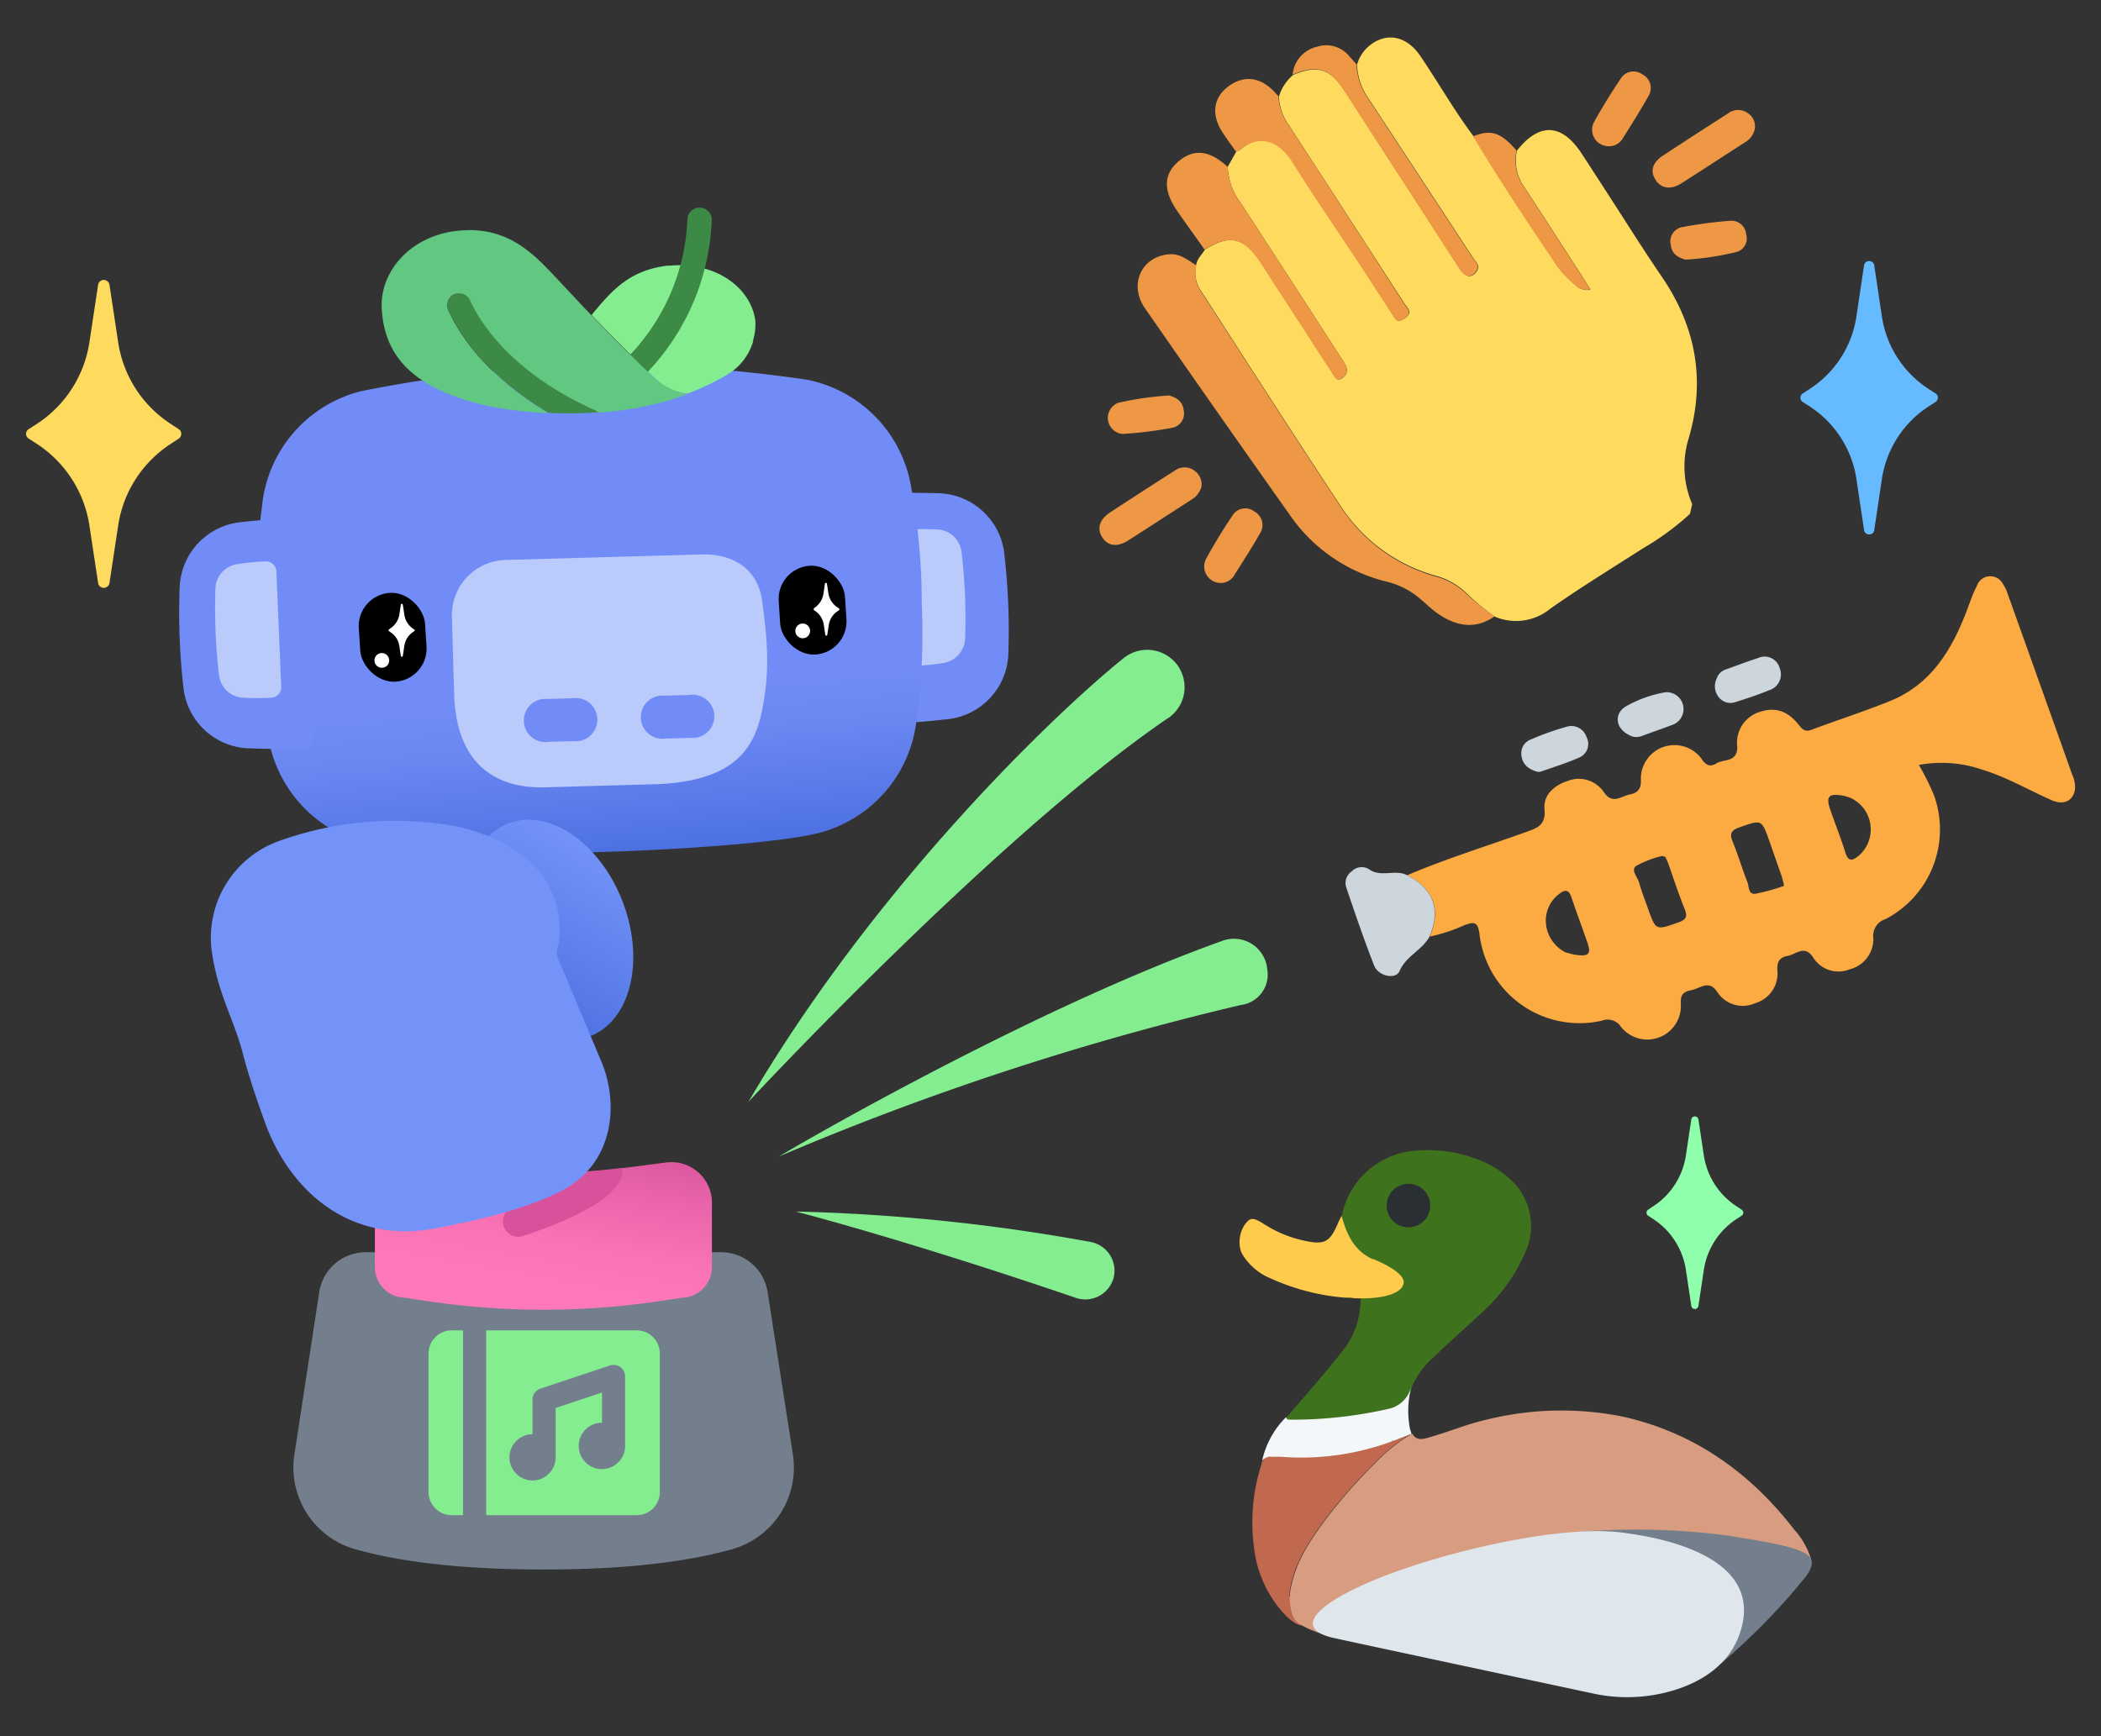 <svg xmlns="http://www.w3.org/2000/svg" xmlns:xlink="http://www.w3.org/1999/xlink" viewBox="0 0 242 200"><rect x="0" y="0" width="242" height="200" fill="#333333" stroke="none"/><defs><style>.cls-1{opacity:0.7;fill:url(#linear-gradient);}.cls-2{fill:#718cf6;}.cls-3{fill:#bacafa;}.cls-4{fill:url(#linear-gradient-2);}.cls-5{fill:#fff;}.cls-6{fill:#62c780;}.cls-7{fill:#83ed90;}.cls-8{fill:#3d8a46;}.cls-9{fill:#747f8d;}.cls-10{fill:url(#linear-gradient-3);}.cls-11{fill:#fedb5e;}.cls-12{fill:#d8529b;}.cls-13{fill:url(#linear-gradient-4);}.cls-14{fill:#7393f9;}.cls-15{fill:#fbab42;}.cls-16{fill:#ccd6dc;}.cls-17{fill:#ee9845;}.cls-18{fill:#3e721d;}.cls-19{fill:none;}.cls-20{fill:#fecb4d;}.cls-21{fill:#292f33;}.cls-22{fill:#f4f7f9;}.cls-23{fill:#e0e7ec;}.cls-24{fill:#414447;}.cls-25{fill:#f1f0f0;}.cls-26{fill:#e4e4e5;}.cls-27{fill:#a88576;}.cls-28{fill:#3d3e40;}.cls-29{fill:#c0694f;}.cls-30{fill:#d89d81;}.cls-31{fill:#66baff;}.cls-32{fill:#8fffab;}</style><linearGradient id="linear-gradient" x1="-934.86" y1="163.62" x2="-925.62" y2="163.62" gradientTransform="matrix(0.11, -0.73, 0.99, 0.14, 0.13, -592.6)" gradientUnits="userSpaceOnUse"><stop offset="0" stop-color="#718cf6"/><stop offset="1" stop-color="#4c70e0"/></linearGradient><linearGradient id="linear-gradient-2" x1="65.41" y1="42" x2="70.36" y2="98.54" gradientUnits="userSpaceOnUse"><stop offset="0.67" stop-color="#718cf6"/><stop offset="0.78" stop-color="#6986f1"/><stop offset="0.96" stop-color="#5275e4"/><stop offset="1" stop-color="#4c70e0"/></linearGradient><linearGradient id="linear-gradient-3" x1="60.86" y1="152.05" x2="64.48" y2="131.51" gradientUnits="userSpaceOnUse"><stop offset="0.2" stop-color="#ff78b9"/><stop offset="0.45" stop-color="#f973b5"/><stop offset="0.79" stop-color="#e964aa"/><stop offset="1" stop-color="#db58a0"/></linearGradient><linearGradient id="linear-gradient-4" x1="32.35" y1="212.6" x2="18.36" y2="229.18" gradientTransform="translate(80.21 -114.58) rotate(10.92)" gradientUnits="userSpaceOnUse"><stop offset="0" stop-color="#8af"/><stop offset="0" stop-color="#86a8fe"/><stop offset="0" stop-color="#7e9ffc"/><stop offset="0" stop-color="#7393f9"/><stop offset="1" stop-color="#4c70e0"/></linearGradient></defs><g id="Illustration"><path class="cls-1" d="M57.67,112.54c-1.32.29-1.9,1.26-1.29,2.18a3.54,3.54,0,0,0,3.49,1.13l8.71-1.9-.2-.41-.26-.55h0c0-.09-.07-.18-.1-.27l0-.09a1.13,1.13,0,0,1,0-.18.43.43,0,0,1,0-.11c0-.06,0-.11,0-.17v-.1l0-.22a.06.06,0,0,1,0,0,11.3,11.3,0,0,0,.21-1.42Z"/><path class="cls-2" d="M108.09,56.82c-2.29-.06-4.07-.07-6.36,0a1,1,0,0,0-1,1l1,24.59a1,1,0,0,0,1.07.94c2.29-.09,4.06-.24,6.34-.5a7.83,7.83,0,0,0,7-7.42,76,76,0,0,0-.49-11.87A7.84,7.84,0,0,0,108.09,56.82Z"/><path class="cls-3" d="M108.05,61a27.5,27.5,0,0,0-3.38,0,1.21,1.21,0,0,0-1.07,1.33l.54,13.14a1.22,1.22,0,0,0,1.18,1.24,29.69,29.69,0,0,0,3.37-.33,3,3,0,0,0,2.48-2.81,66,66,0,0,0-.41-9.94A2.94,2.94,0,0,0,108.05,61Z"/><path class="cls-4" d="M29.59,71.52h0a74.41,74.41,0,0,0,1.27,13.15,15.17,15.17,0,0,0,12,12.65c5,.92,17.21,1.07,25.71.85s20.7-1,25.64-2.18a15.16,15.16,0,0,0,11.38-13.25,72.55,72.55,0,0,0,.58-13.19h0A73.54,73.54,0,0,0,105,56.4a15.17,15.17,0,0,0-12-12.65,160.29,160.29,0,0,0-25.71-1.7,160.56,160.56,0,0,0-25.64,3A15.16,15.16,0,0,0,30.18,58.33a73.39,73.39,0,0,0-.59,13.19"/><path class="cls-2" d="M27.79,60.15c2.28-.25,4.06-.39,6.35-.48a1,1,0,0,1,1.06.95l.93,24.59a1,1,0,0,1-1,1c-2.29.09-4.07.08-6.36,0a7.83,7.83,0,0,1-7.62-6.83,75.94,75.94,0,0,1-.45-11.87A7.84,7.84,0,0,1,27.79,60.15Z"/><path class="cls-3" d="M27.29,65a28,28,0,0,1,3.37-.33,1.21,1.21,0,0,1,1.18,1.23l.55,13.15a1.2,1.2,0,0,1-1.08,1.32,27.58,27.58,0,0,1-3.38,0,2.93,2.93,0,0,1-2.7-2.58,66,66,0,0,1-.42-9.94A2.93,2.93,0,0,1,27.29,65Z"/><path class="cls-3" d="M62.82,90.7l13.31-.38c8.25-.48,10.76-3.88,11.67-8.6.86-4.46.65-7.5,0-12.39-.49-3.94-3.53-5.55-7-5.46l-22.58.64A6.35,6.35,0,0,0,52.05,71l.26,9C52.53,87.16,56.25,90.89,62.82,90.7Z"/><path class="cls-2" d="M76.54,80.14l2.87-.08A2.49,2.49,0,1,1,79.55,85l-2.87.08a2.49,2.49,0,1,1-.14-4.94Z"/><path class="cls-2" d="M63.07,80.52l2.87-.08a2.49,2.49,0,1,1,.14,4.94l-2.88.08a2.49,2.49,0,1,1-.13-4.94Z"/><rect x="41.4" y="68.29" width="7.65" height="10.25" rx="3.83" transform="translate(-4.64 3.07) rotate(-3.7)"/><rect x="89.77" y="65.16" width="7.65" height="10.25" rx="3.83" transform="translate(-4.34 6.19) rotate(-3.7)"/><path class="cls-5" d="M93.85,70a2.37,2.37,0,0,0,1-1.63l.17-1.13a.12.12,0,0,1,.12-.1h0a.12.12,0,0,1,.11.1l.17,1.13A2.35,2.35,0,0,0,96.51,70l.15.09a.12.12,0,0,1,0,.1h0a.12.12,0,0,1,0,.1l-.15.1A2.31,2.31,0,0,0,95.46,72l-.17,1.13a.12.12,0,0,1-.11.1h0a.12.12,0,0,1-.12-.1L94.89,72a2.33,2.33,0,0,0-1-1.62l-.15-.1a.12.12,0,0,1,0-.1h0a.12.12,0,0,1,0-.1Z"/><path class="cls-5" d="M44.91,72.42A2.35,2.35,0,0,0,46,70.79l.17-1.13a.12.12,0,0,1,.12-.1h0a.12.12,0,0,1,.11.1l.17,1.13a2.35,2.35,0,0,0,1,1.63l.14.09a.11.11,0,0,1,.06.1h0a.11.11,0,0,1-.06.1l-.14.1a2.31,2.31,0,0,0-1,1.62l-.17,1.13a.12.12,0,0,1-.11.1h0a.12.12,0,0,1-.12-.1L46,74.43a2.31,2.31,0,0,0-1.05-1.62l-.14-.1a.11.11,0,0,1-.06-.1h0a.11.11,0,0,1,.06-.1Z"/><circle class="cls-5" cx="43.98" cy="76.08" r="0.85"/><circle class="cls-5" cx="92.46" cy="72.68" r="0.85"/><path class="cls-6" d="M64.78,32.77l1.58,1.69Z"/><path class="cls-6" d="M66.36,34.46l.33.35Z"/><path class="cls-6" d="M68.14,36.32h0L67.87,36Z"/><path class="cls-7" d="M80.31,30.74a11.15,11.15,0,0,0-3.18-.13l-.31,0c-4.2.54-6.2,2.64-8.68,5.68,4.62,4.81,7.46,7.43,7.46,7.43a5.88,5.88,0,0,0,3.61,1.62,27.71,27.71,0,0,0,4.54-2.17,6.62,6.62,0,0,0,3-3.85c0-.05,0-.1,0-.15A6.17,6.17,0,0,0,87,36.93C86.56,33.79,83.84,31.41,80.31,30.74Z"/><path class="cls-6" d="M67.87,36l-1.18-1.23Z"/><path class="cls-8" d="M71,45.79a1.42,1.42,0,0,1-1.29-.54,1.4,1.4,0,0,1,.26-2,24.1,24.1,0,0,0,9.21-18,1.4,1.4,0,0,1,2.8.14,26.9,26.9,0,0,1-10.3,20.11A1.5,1.5,0,0,1,71,45.79Z"/><path class="cls-8" d="M68.57,47.21C58.75,42.8,55.24,36.89,54.19,34.55a1.4,1.4,0,0,0-2.55,1.15c2,4.45,6.1,8.63,11.52,11.86A49.87,49.87,0,0,0,69,47.49,1.49,1.49,0,0,0,68.57,47.21Z"/><path class="cls-6" d="M75.43,43.6c-.74-.7-4-3.76-8.74-8.79l-.33-.35-1.58-1.69c-3-3.17-6-6.88-12.19-6.17-5.32.61-8.88,4.69-8.62,9,.37,5.94,4.14,9.09,11.45,11a46,46,0,0,0,7.74,1c-5.4-3.22-9.49-7.38-11.51-11.82A1.43,1.43,0,0,1,52.14,34a1.4,1.4,0,0,1,2,.59c1.05,2.34,4.56,8.25,14.38,12.66a1.49,1.49,0,0,1,.41.28A38.21,38.21,0,0,0,77.48,46l1.73-.59A7.78,7.78,0,0,1,75.43,43.6Z"/><path class="cls-9" d="M88.42,148.86a5.41,5.41,0,0,0-5.35-4.6H42.12a5.41,5.41,0,0,0-5.35,4.6l-2.86,18.71a9.78,9.78,0,0,0,7,10.9c4.47,1.26,11.26,2.33,21.39,2.33h.63c10.13,0,16.92-1.07,21.4-2.33a9.78,9.78,0,0,0,7-10.9Z"/><path class="cls-10" d="M78.49,149.5l-1.73.27a90.94,90.94,0,0,1-28.33,0l-1.73-.27A3.53,3.53,0,0,1,43.18,146v-7.47a4.66,4.66,0,0,1,5.26-4.62l5,.64a71.88,71.88,0,0,0,18.42,0l4.94-.64A4.66,4.66,0,0,1,82,138.51V146A3.53,3.53,0,0,1,78.49,149.5Z"/><rect class="cls-9" x="58.21" y="155.76" width="15.03" height="16.28"/><path class="cls-7" d="M49.36,155.92v16A2.67,2.67,0,0,0,52,174.55h1.33V153.26H52A2.67,2.67,0,0,0,49.36,155.92Z"/><path class="cls-7" d="M73.32,153.26H56v21.29h17.3A2.66,2.66,0,0,0,76,171.89v-16A2.66,2.66,0,0,0,73.32,153.26ZM72,166.56a2.67,2.67,0,1,1-2.66-2.66v-3.48L64,162.2v5.69a2.66,2.66,0,1,1-2.66-2.66v-4a1.33,1.33,0,0,1,.91-1.26l8-2.66a1.32,1.32,0,0,1,1.2.18,1.35,1.35,0,0,1,.55,1.08Z"/><path class="cls-11" d="M4.19,48.87a13.67,13.67,0,0,0,6.11-9.45l1-6.61a.65.65,0,0,1,.65-.56h0a.67.67,0,0,1,.66.56l1,6.61a13.64,13.64,0,0,0,6.11,9.45l.85.56a.66.66,0,0,1,.31.56v0a.66.66,0,0,1-.31.55l-.85.56a13.64,13.64,0,0,0-6.11,9.45l-1,6.61a.67.67,0,0,1-.66.56h0a.65.65,0,0,1-.65-.56l-1-6.61a13.67,13.67,0,0,0-6.11-9.45l-.86-.56A.65.65,0,0,1,3,50v0a.65.65,0,0,1,.3-.56Z"/><path class="cls-12" d="M71.7,134.54c-1.3.17-2.6.29-3.9.39-.79.72-3,2.19-8.61,4.08a1.77,1.77,0,1,0,1.11,3.36C70.09,139.1,71.93,136.33,71.7,134.54Z"/><ellipse class="cls-13" cx="63.25" cy="107.12" rx="9.06" ry="13.13" transform="translate(-34.3 29.93) rotate(-21.09)"/><path class="cls-14" d="M62.77,101.33c-1.69-2.91-6-5.3-10.35-6.16A39.47,39.47,0,0,0,31.83,97a11.84,11.84,0,0,0-7.49,12.17c.64,5.17,2.56,8.09,3.62,12.16.63,2.42,1.58,5.29,2.57,8,2.71,7.52,9.56,14.25,20,12.11,2.86-.59,9.83-1.88,14.48-4.44,5.64-3.12,6.33-9.79,4.24-14.75l-4.9-11.67a1.87,1.87,0,0,1-.16-1.19,10.43,10.43,0,0,0-1.15-7.64Z"/><path class="cls-15" d="M162.08,100.83c4.49-1.91,9.16-3.35,13.75-5,1.29-.46,2.23-.81,2.07-2.61-.15-1.64,1.1-2.74,2.66-3.25a3.47,3.47,0,0,1,4.17,1.28c1,1.48,2,.46,3,.27s1.34-.72,1.27-1.83a3.87,3.87,0,0,1,7-2.26c.54.82,1.05.93,1.76.48s2.42-.07,2.34-1.91a3.71,3.71,0,0,1,2.64-4c1.76-.57,3.18-.12,4.5,1.57.41.53.74.75,1.41.5,3-1.12,6.09-2.11,9.07-3.32,4.71-1.91,7.09-5.88,8.81-10.37.37-1,.71-2,1.17-2.88a1.63,1.63,0,0,1,3-.23,4.55,4.55,0,0,1,.59,1.26q3.71,10.35,7.39,20.7a3.36,3.36,0,0,1,.31,1.82c-.27,1.25-1.32,1.72-2.66,1.14-2.66-1.17-5.17-2.66-8-3.52a14.33,14.33,0,0,0-7.31-.55,28.4,28.4,0,0,1,1.76,3.54,11.64,11.64,0,0,1-5.59,14.22,2,2,0,0,0-1.41,2.2,3.6,3.6,0,0,1-2.71,3.58,3.43,3.43,0,0,1-4.16-1.26c-1-1.65-2-.47-3-.28s-1.25.72-1.18,1.75a3.55,3.55,0,0,1-2.55,3.69,3.49,3.49,0,0,1-4.31-1.18c-1-1.62-2-.51-3.07-.31s-1.27.7-1.19,1.74a3.87,3.87,0,0,1-6.87,2.52,1.84,1.84,0,0,0-2.22-.75,11.6,11.6,0,0,1-14.11-10c-.19-1.42-.64-1.4-1.73-1a19.14,19.14,0,0,1-4,1.31C166,104.78,165.16,102.43,162.08,100.83Zm43.41,1.22a10.69,10.69,0,0,0-.27-1.11c-.46-1.32-.93-2.64-1.4-4-.91-2.57-.9-2.53-3.43-1.64-.92.32-1.23.67-.82,1.65.63,1.53,1.09,3.12,1.7,4.66.2.5.09,1.48.93,1.35A23.06,23.06,0,0,0,205.49,102.05ZM191.81,98.7c-.17,0-.28-.11-.36-.09a11.61,11.61,0,0,0-3,1.15c-.64.47.18,1.3.36,1.95.27,1,.68,2,1,2.93.92,2.58.91,2.54,3.46,1.64.85-.3,1.17-.59.79-1.53-.71-1.73-1.27-3.5-1.9-5.26C192.06,99.21,191.92,98.94,191.81,98.7Zm21.34-6.78a6.66,6.66,0,0,0-.82-.25c-1.73-.32-2.06.07-1.48,1.71s1.19,3.19,1.7,4.82c.33,1.06.78,1,1.52.4A4,4,0,0,0,213.15,91.92Zm-32.81,17.8c.37.09.76.22,1.17.28,1.53.21,1.8-.11,1.3-1.52-.6-1.71-1.24-3.42-1.82-5.14-.29-.86-.73-.88-1.37-.38a3.84,3.84,0,0,0-1.54,3.55A4.13,4.13,0,0,0,180.34,109.72Z"/><path class="cls-16" d="M162.08,100.83c3.08,1.6,3.91,4,2.54,7.14-.88,1.52-2.67,2.17-3.42,3.91-.44,1-2.44.58-2.92-.64-1.15-2.95-2.18-5.94-3.19-8.94a1.64,1.64,0,0,1,.62-1.93,1.59,1.59,0,0,1,2-.22C159.07,101.12,160.7,100.1,162.08,100.83Z"/><path class="cls-16" d="M197.74,78.16a1.6,1.6,0,0,1,.94-1c1.27-.45,2.53-.94,3.81-1.35A1.8,1.8,0,0,1,205,77a1.9,1.9,0,0,1-1.21,2.51c-1.25.51-2.53.95-3.82,1.34a1.7,1.7,0,0,1-2-.54A2,2,0,0,1,197.74,78.16Z"/><path class="cls-16" d="M176.28,88.59a2,2,0,0,1-1.05-1.74,1.67,1.67,0,0,1,1.15-1.68,31.36,31.36,0,0,1,4.11-1.46,1.83,1.83,0,0,1,2.25,1.2,1.7,1.7,0,0,1-.86,2.37c-1.42.62-2.91,1.09-4.38,1.6C177.14,89,176.79,88.83,176.28,88.59Z"/><path class="cls-16" d="M187.64,84.67c-1.58-.76-1.77-2.49-.32-3.32a14,14,0,0,1,4.5-1.6,1.94,1.94,0,0,1,1,3.68c-1.25.49-2.52.91-3.78,1.38A1.62,1.62,0,0,1,187.64,84.67Z"/><g id="OKf5KK.tif"><path class="cls-11" d="M194.91,58.07l-.25,1.12a30.37,30.37,0,0,1-5.34,3.93c-3.6,2.31-7.25,4.54-10.75,7a6.21,6.21,0,0,1-6.41.91,27.79,27.79,0,0,1-3.29-2.74,8.26,8.26,0,0,0-3.3-1.91,19.21,19.21,0,0,1-10.88-7.68C149.18,50.38,143.82,42,138.4,33.61a3.81,3.81,0,0,1-.61-3.14c.11-.68.66-1.13,1-1.73,1.67-1,3.37-1.76,5.09-.15a9,9,0,0,1,1.35,1.66c2.76,4.24,5.5,8.49,8.26,12.73.24.37.47,1,1.08.6A1.09,1.09,0,0,0,155,42.1a11.12,11.12,0,0,0-.67-1.1c-3.84-5.93-7.66-11.87-11.53-17.78a7.45,7.45,0,0,1-1.39-4l1-1.77a1.86,1.86,0,0,0,.51-.25c2.19-1.91,4.5-.94,5.95,1.38,2.53,4,5.24,8,7.87,12,1.26,1.91,2.49,3.84,3.74,5.76.2.31.38.76.86.56a1.85,1.85,0,0,0,.9-.65c.28-.51-.22-.88-.46-1.26q-6.64-10.29-13.31-20.55a6.05,6.05,0,0,1-1.16-3.31,5.23,5.23,0,0,1,1.63-2.49c2.76-1.19,4.26-.75,5.91,1.79l13.29,20.53c.67,1,1.38,1.13,1.95.29.45-.66-.11-1.08-.4-1.52q-6-9.17-12-18.29a7.27,7.27,0,0,1-1.38-4,4.4,4.4,0,0,1,1.06-1.85c2-1.95,4.52-1.63,6.2.82,2.1,3.08,3.93,6.33,6.17,9.31,2.94,4.92,6.12,9.69,9.32,14.44a11,11,0,0,0,2.39,2.65,1.85,1.85,0,0,0,1.74.56c-.35-.57-.61-1-.9-1.45-2.23-3.45-4.45-6.91-6.7-10.34a5.3,5.3,0,0,1-.87-4.22c2.59-3.28,5.18-3.16,7.48.36,1.07,1.63,2.12,3.28,3.19,4.92,1.94,3,3.82,6,5.86,9,4.05,5.81,5.26,12.08,3.25,18.88A11,11,0,0,0,194.91,58.07Z"/><path class="cls-17" d="M172.16,71c-2,1.4-4.14,1.33-6.5-.28-.82-.57-1.53-1.29-2.3-1.92A9.26,9.26,0,0,0,159.7,67a18.94,18.94,0,0,1-11-7.49q-8.5-12-16.82-24c-1.91-2.75-.37-6,2.82-6.22,1.28-.09,2.13.7,3.1,1.27a3.81,3.81,0,0,0,.61,3.14c5.42,8.37,10.78,16.77,16.29,25.09a19.21,19.21,0,0,0,10.88,7.68,8.26,8.26,0,0,1,3.3,1.91A27.79,27.79,0,0,0,172.16,71Z"/><path class="cls-17" d="M138.74,28.74c-1.05-1.48-2.11-2.94-3.14-4.43-1.64-2.37-1.59-4.25.15-5.72s3.53-1.33,5.66.64a7.45,7.45,0,0,0,1.39,4c3.87,5.91,7.69,11.85,11.53,17.78a11.12,11.12,0,0,1,.67,1.1,1.09,1.09,0,0,1-.48,1.48c-.61.39-.84-.23-1.08-.6-2.76-4.24-5.5-8.49-8.26-12.73a9,9,0,0,0-1.35-1.66C142.11,27,140.41,27.75,138.74,28.74Z"/><path class="cls-17" d="M142.36,17.46c-.51-.73-1.06-1.45-1.54-2.21-1.33-2-1.08-4,.66-5.29s3.62-1.16,5.3.61l.48.52a6.05,6.05,0,0,0,1.16,3.31Q155.11,24.66,161.73,35c.24.38.74.75.46,1.26a1.85,1.85,0,0,1-.9.65c-.48.2-.66-.25-.86-.56-1.25-1.92-2.48-3.85-3.74-5.76-2.63-4-5.34-7.91-7.87-11.95-1.45-2.32-3.76-3.29-5.95-1.38A1.86,1.86,0,0,1,142.36,17.46Z"/><path class="cls-17" d="M148.89,8.6a3.62,3.62,0,0,1,2.79-3.21,3.43,3.43,0,0,1,3.82,1.19c.26.27.5.56.75.84a7.27,7.27,0,0,0,1.38,4q6,9.13,12,18.29c.29.44.85.86.4,1.52-.57.84-1.28.74-1.95-.29L154.8,10.39C153.15,7.85,151.65,7.41,148.89,8.6Z"/><path class="cls-17" d="M169.68,15.7c2.09-.82,3.19-.45,5,1.64a5.3,5.3,0,0,0,.87,4.22c2.25,3.43,4.47,6.89,6.7,10.34.29.43.55.88.9,1.45a1.85,1.85,0,0,1-1.74-.56A11,11,0,0,1,179,30.14C175.8,25.39,172.62,20.62,169.68,15.7Z"/><path class="cls-17" d="M202.14,14.76A2.31,2.31,0,0,1,201,16.39c-2.44,1.57-4.87,3.17-7.33,4.73-1.24.79-2.36.6-3-.43s-.3-2,.9-2.78q3.7-2.43,7.44-4.82a1.92,1.92,0,0,1,2.39,0A1.81,1.81,0,0,1,202.14,14.76Z"/><path class="cls-17" d="M138.38,56.11a2.59,2.59,0,0,1-1.2,1.49c-2.4,1.54-4.8,3.11-7.21,4.65-1.28.81-2.35.67-3-.34s-.35-2.06.9-2.88q3.7-2.43,7.44-4.81a1.88,1.88,0,0,1,2.27,0A1.93,1.93,0,0,1,138.38,56.11Z"/><path class="cls-17" d="M140.35,67.14a1.9,1.9,0,0,1-1.44-2.74q1.41-2.58,3.05-5a1.71,1.71,0,0,1,2.53-.47,1.76,1.76,0,0,1,.65,2.5c-.93,1.66-2,3.27-3,4.88A1.79,1.79,0,0,1,140.35,67.14Z"/><path class="cls-17" d="M185,16.82A1.89,1.89,0,0,1,183.64,14c.93-1.67,1.93-3.29,3-4.88a1.73,1.73,0,0,1,2.51-.57,1.78,1.78,0,0,1,.68,2.6c-.92,1.62-1.91,3.19-2.9,4.77A1.84,1.84,0,0,1,185,16.82Z"/><path class="cls-17" d="M194.13,29.91c-1.06-.3-1.61-.83-1.69-1.74a1.66,1.66,0,0,1,1.29-2,48.62,48.62,0,0,1,5.64-.74A1.7,1.7,0,0,1,201.13,27a1.63,1.63,0,0,1-1,2A32.17,32.17,0,0,1,194.13,29.91Z"/><path class="cls-17" d="M134.67,45.56c1,.28,1.58.8,1.67,1.71a1.66,1.66,0,0,1-1.27,2,44.74,44.74,0,0,1-5.78.72,1.86,1.86,0,0,1-.51-3.58A36.55,36.55,0,0,1,134.67,45.56Z"/></g><path class="cls-18" d="M173.49,135.46a11.47,11.47,0,0,0-1.42-1l-.1-.06c-.27-.16-.55-.3-.83-.44a16,16,0,0,0-8.74-1.33h0a9.3,9.3,0,0,0-7.83,7.39,5.89,5.89,0,0,0,3.52,5.28,11.16,11.16,0,0,1,2.63,1.43c.89.75.8,1.44-.24,1.94a9.08,9.08,0,0,1-2.68.61c-.41.06-.93-.07-1.1.52a9.25,9.25,0,0,1-2.2,6c-2,2.54-4.18,5-6.29,7.46.06.74.65.57,1.08.57,1.08,0,2.17,0,3.25-.09a31.49,31.49,0,0,0,8.17-1.38c.85-.28,1.54-.69,1.61-1.71v-.06l.12,0,.16-.76a9.67,9.67,0,0,1,2.61-3.55c1.77-1.71,3.62-3.34,5.4-5a20.07,20.07,0,0,0,5.12-7.1A7.25,7.25,0,0,0,173.49,135.46Z"/><path class="cls-19" d="M142.91,144a2.59,2.59,0,0,0,.17.38C143,144.27,143,144.14,142.91,144Z"/><path class="cls-19" d="M158.21,145.06l.21.09Z"/><path class="cls-19" d="M155.91,149.52c-.26,0-.53,0-.79-.06C155.38,149.49,155.65,149.51,155.91,149.52Z"/><path class="cls-20" d="M161.69,147.72c0-1.09-2.42-2.21-3.27-2.57l-.21-.09-.09,0h0c-2.11-.94-3-2.81-3.59-5-.16.32-.34.64-.48,1-.88,2-1.5,2.35-3.62,1.91a13.88,13.88,0,0,1-4.67-1.85c-1.38-.87-1.72-1-2.45.06a3.67,3.67,0,0,0-.4,2.9c.05.13.11.26.17.38v0h0a6.79,6.79,0,0,0,3.27,2.81,25.65,25.65,0,0,0,8.57,2.22l.19,0c.26,0,.53,0,.79.06,3,.16,5.5-.42,5.76-1.66C161.68,147.82,161.68,147.77,161.69,147.72Z"/><path class="cls-20" d="M158.21,145.06l-.09,0h0Z"/><path class="cls-20" d="M143.08,144.39v0h0Z"/><path class="cls-19" d="M172,134.39c-.28-.16-.55-.31-.83-.44C171.42,134.09,171.7,134.23,172,134.39Z"/><path class="cls-19" d="M162.36,132.63h0Z"/><path class="cls-18" d="M172.07,134.45l-.1-.06Z"/><circle class="cls-21" cx="162.23" cy="138.88" r="2.51"/><path class="cls-22" d="M162.41,164.62a10.8,10.8,0,0,1,0-4.18c0-.19.08-.38.11-.57a3.45,3.45,0,0,1-2.71,2.46,50,50,0,0,1-11.23,1.22c-.21,0-.4-.05-.44-.3a10.09,10.09,0,0,0-2.78,5.1s0,0,0,0c.21-.5.72-.37,1.67-.32l.2.06a27.5,27.5,0,0,0,11.78-1.34,10,10,0,0,0,1.74-.77h0a7.23,7.23,0,0,1,.89-.42l.95-.37Z"/><polygon class="cls-19" points="186.32 195.7 186.32 195.7 186.32 195.7 186.32 195.7"/><path class="cls-23" d="M153.64,188.7v0h0Z"/><path class="cls-24" d="M199.78,189.68a.33.33,0,0,0,.25.07l-.13-.19Z"/><polygon class="cls-25" points="147.09 164.99 147.09 164.99 147.09 164.99 147.09 164.99 147.09 164.99"/><path class="cls-26" d="M186.32,195.7v0h0Z"/><polygon class="cls-26" points="186.32 195.7 186.32 195.7 186.32 195.7 186.32 195.7"/><path class="cls-26" d="M186.32,195.7l0-.06,0,0Z"/><path class="cls-27" d="M187.28,176.72a3.85,3.85,0,0,1,.48,0A.67.67,0,0,0,187.28,176.72Z"/><path class="cls-27" d="M189.15,176.94h0a1.08,1.08,0,0,0,.07.18,18.78,18.78,0,0,1,2.68.68h0C191.07,177.23,190,177.28,189.15,176.94Z"/><path class="cls-28" d="M189.13,176.93v0h0Z"/><path class="cls-28" d="M189.13,176.93h0l0,0h-.05Z"/><path class="cls-28" d="M188.74,176.85h-.29c.22,0,.46,0,.69.1h0v0Z"/><path class="cls-28" d="M188.31,176.79l.14.05h.29Z"/><path class="cls-28" d="M189.15,176.94h0Z"/><polygon class="cls-18" points="162.64 165.18 162.63 165.18 162.63 165.18 162.64 165.18"/><path class="cls-18" d="M160.54,166a.39.39,0,0,0-.31,0l.21,0h0Z"/><path class="cls-29" d="M162.64,165.18l-1.34.5-1.07.4a30.09,30.09,0,0,1-12.72,1.74h-1a1.06,1.06,0,0,0-1.13.57,1.15,1.15,0,0,0-.1.36h0a21.84,21.84,0,0,0-.82,9.67,13.51,13.51,0,0,0,3.23,7.25l0,0c1.31,1.5,2.13,1.57,2.13,1.57l-.63-3.46a4.18,4.18,0,0,0-.69.16,7.5,7.5,0,0,1,.18-1.31c.69-3.22,2.58-5.78,4.5-8.31a61.33,61.33,0,0,1,5.1-5.71,19.63,19.63,0,0,1,4.32-3.46Z"/><path class="cls-30" d="M189.68,176.63c5.85.11,11.68.4,17.33,2.18a5.67,5.67,0,0,1,1.6.83h0a9,9,0,0,0-1.94-3.42c-5.06-6.56-11.49-11.14-19.63-13a35.92,35.92,0,0,0-15.91.35c-2.21.51-4.29,1.39-6.46,2-.72.21-1.51.47-2-.42h0a19.63,19.63,0,0,0-4.32,3.46,61.33,61.33,0,0,0-5.1,5.71c-1.92,2.53-3.81,5.09-4.5,8.31a5.89,5.89,0,0,0,.18,3.55h0a2.16,2.16,0,0,0,1,1.06,14.13,14.13,0,0,0,2.55,1.06,2.72,2.72,0,0,1-.11-.25c-.6-1.58-.32-2.21,1.44-3.41A34.78,34.78,0,0,1,163,180.5a75.73,75.73,0,0,1,22.52-3.92c.56,0,1.11.09,1.67.13h0c.13-.7.57-.15.85-.2h0l1.69.12"/><path class="cls-9" d="M198.23,191.64a77,77,0,0,0,8.68-8.69c.25-.32.5-.63.77-.94.49-.56,1.28-1.64.93-2.37-.5-1-2.17-1.59-9.82-2.77a81.17,81.17,0,0,0-16.34-.44Z"/><path class="cls-23" d="M183.44,195.08a18.48,18.48,0,0,0,9.92-.54c2.91-1,5.88-2.91,7.06-6.44,2.63-7.86-6.64-10.71-13.79-11.57s-20.24,2.27-27.54,5.17-10.42,5.88-5.45,7C157.62,189.57,176.22,193.54,183.44,195.08Z"/><path class="cls-31" d="M208.41,44.83a12.07,12.07,0,0,0,5.42-8.39l.88-5.87a.59.59,0,0,1,.59-.5h0a.58.58,0,0,1,.58.5l.88,5.87a12.07,12.07,0,0,0,5.42,8.39l.76.49a.6.6,0,0,1,.27.5v0a.58.58,0,0,1-.27.49l-.76.49a12.11,12.11,0,0,0-5.42,8.4l-.88,5.87a.58.58,0,0,1-.58.5h0a.59.59,0,0,1-.59-.5l-.88-5.87a12.11,12.11,0,0,0-5.42-8.4l-.76-.49a.58.58,0,0,1-.27-.49v0a.6.6,0,0,1,.27-.5Z"/><path class="cls-32" d="M190.37,139a8.5,8.5,0,0,0,3.82-5.91l.62-4.13a.42.42,0,0,1,.41-.35h0a.41.41,0,0,1,.41.35l.62,4.13a8.53,8.53,0,0,0,3.82,5.91l.53.35a.43.43,0,0,1,.2.35v0a.4.4,0,0,1-.2.35l-.53.35a8.53,8.53,0,0,0-3.82,5.91l-.62,4.13a.41.41,0,0,1-.41.36h0a.42.42,0,0,1-.41-.36l-.62-4.13a8.5,8.5,0,0,0-3.82-5.91l-.53-.35a.39.39,0,0,1-.19-.35v0a.42.42,0,0,1,.19-.35Z"/><path class="cls-7" d="M134.36,82.85a4.3,4.3,0,0,0,1.47-5.9l-.07-.12a4.32,4.32,0,0,0-6.35-1c-8.13,6.54-28.74,26.4-43.22,51.13C86.19,126.92,114.81,96.2,134.36,82.85Z"/><path class="cls-7" d="M89.74,133.22c-.28.12,28.1-16.64,51.1-24.85a3.85,3.85,0,0,1,5.13,3.32h0a3.53,3.53,0,0,1-3.06,4.09A326,326,0,0,0,89.74,133.22Z"/><path class="cls-7" d="M123.79,149.47a3.38,3.38,0,0,0,4.51-2.39h0a3.37,3.37,0,0,0-2.65-4,216.23,216.23,0,0,0-34-3.51S103.87,142.68,123.79,149.47Z"/></g></svg>